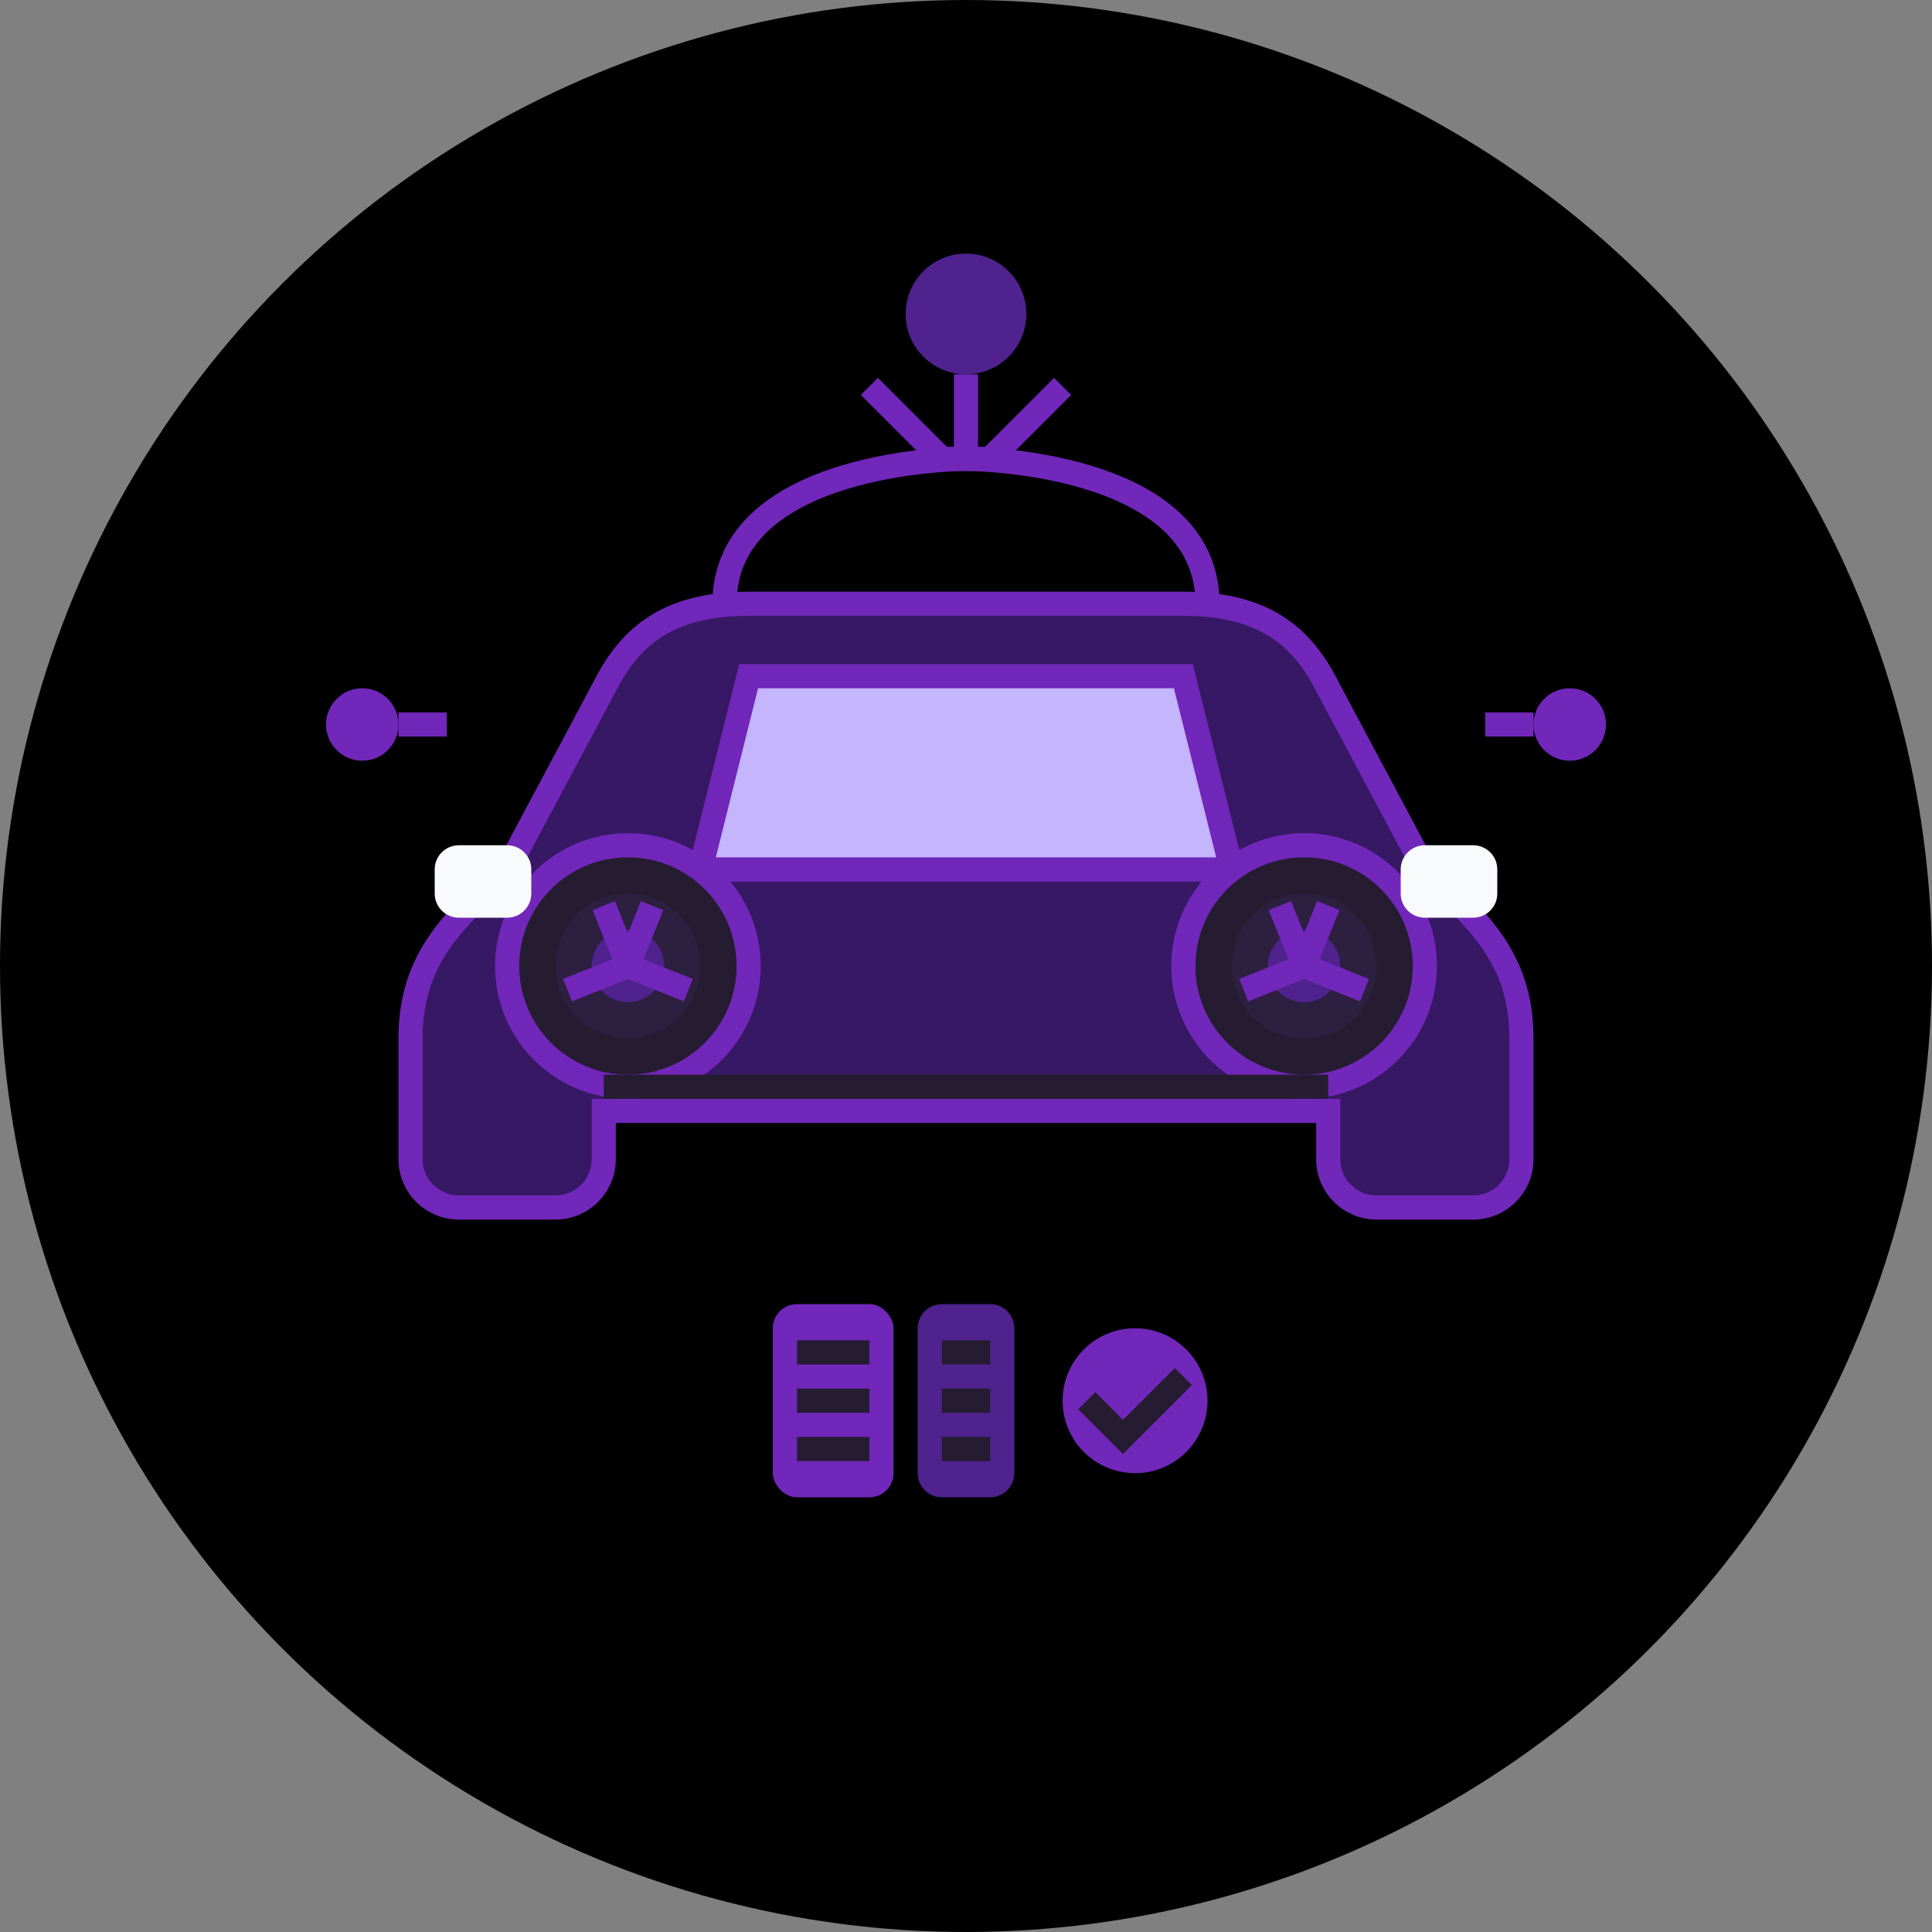 <svg
    width="80"
    height="80"
    viewBox="0 0 80 80"
    fill="none"
    xmlns="http://www.w3.org/2000/svg"
  >
    <rect x="0" y="0" width="80" height="80" fill="#808080" stroke="none"/>
    {/* Background gradient circle */}
    <circle cx="40" cy="40" r="40" fill="url(#autoRentalGradient)" />
    
    {/* Subtle inner glow */}
    <circle cx="40" cy="40" r="36" fill="url(#rentalInnerGlow)" opacity="0.6" />
    
    {/* Modern SUV/luxury vehicle silhouette */}
    <path
      d="M59 36L55 28.5C54 26.5 52.5 25 49 25H31C27.5 25 26 26.5 25 28.5L21 36C19 38 17 39.5 17 43V48C17 49.105 17.895 50 19 50H23C24.105 50 25 49.105 25 48V46H55V48C55 49.105 55.895 50 57 50H61C62.105 50 63 49.105 63 48V43C63 39.5 61 38 59 36Z"
      fill="#371864"
      stroke="#7127ba"
      strokeWidth="1.5"
      strokeLinejoin="round"
    />
    
    {/* Modern car grille */}
    <path
      d="M27 36H53"
      stroke="#7127ba"
      strokeWidth="1.5"
      strokeLinecap="round"
    />
    
    {/* Windows with reflections */}
    <path
      d="M31 28L29 36H51L49 28H31Z"
      fill="#C4B5FD"
      fillOpacity="0.2"
      stroke="#7127ba"
      strokeWidth="0.8"
    />
    
    <path 
      d="M33 30L32 34"
      stroke="#C4B5FD"
      strokeWidth="0.8"
      strokeLinecap="round"
    />
    
    <path 
      d="M47 30L48 34"
      stroke="#C4B5FD"
      strokeWidth="0.8"
      strokeLinecap="round"
    />
    
    {/* Wheels with premium details */}
    <circle cx="26" cy="40" r="5" fill="#251c31" stroke="#7127ba" strokeWidth="1.5" />
    <circle cx="26" cy="40" r="3" fill="#2D1F40" />
    <circle cx="26" cy="40" r="1.5" fill="#4F228D" />
    <path
      d="M25 37.5L26 40L28.5 41"
      stroke="#7127ba"
      strokeWidth="0.8"
      strokeLinecap="round"
    />
    <path
      d="M27 37.5L26 40L23.5 41"
      stroke="#7127ba"
      strokeWidth="0.8"
      strokeLinecap="round"
    />
    
    <circle cx="54" cy="40" r="5" fill="#251c31" stroke="#7127ba" strokeWidth="1.5" />
    <circle cx="54" cy="40" r="3" fill="#2D1F40" />
    <circle cx="54" cy="40" r="1.5" fill="#4F228D" />
    <path
      d="M53 37.5L54 40L56.5 41"
      stroke="#7127ba"
      strokeWidth="0.8"
      strokeLinecap="round"
    />
    <path
      d="M55 37.5L54 40L51.5 41"
      stroke="#7127ba"
      strokeWidth="0.8"
      strokeLinecap="round"
    />
    
    {/* Headlights */}
    <path
      d="M22 36C22 35.448 21.552 35 21 35H19C18.448 35 18 35.448 18 36V37C18 37.552 18.448 38 19 38H21C21.552 38 22 37.552 22 37V36Z"
      fill="#F9FAFB"
    />
    
    <path
      d="M62 36C62 35.448 61.552 35 61 35H59C58.448 35 58 35.448 58 36V37C58 37.552 58.448 38 59 38H61C61.552 38 62 37.552 62 37V36Z"
      fill="#F9FAFB"
    />
    
    {/* Bumper */}
    <path
      d="M25 45H55"
      stroke="#251c31"
      strokeWidth="1.5"
      strokeLinecap="round"
    />
    
    {/* Rental business elements */}
    <path
      d="M30 25C30 19 40 19 40 19C40 19 50 19 50 25"
      stroke="#7127ba"
      strokeWidth="1.5"
      strokeLinecap="round"
      strokeDasharray="1 2"
    />
    
    {/* Key icon */}
    <circle cx="40" cy="13" r="2.5" fill="#4F228D" />
    <path
      d="M40 15.5V19"
      stroke="#7127ba"
      strokeWidth="1.5"
      strokeLinecap="round"
    />
    <path
      d="M36 16L39 19H41L44 16"
      stroke="#7127ba"
      strokeWidth="1.5"
      strokeLinecap="round"
      strokeLinejoin="round"
    />
    
    {/* Digital rental tracking */}
    <circle cx="15" cy="30" r="1.5" fill="#7127ba" fillOpacity="0.6" />
    <circle cx="65" cy="30" r="1.5" fill="#7127ba" fillOpacity="0.6" />
    
    <path
      d="M16.5 30H18.5"
      stroke="#7127ba"
      strokeWidth="1"
      strokeLinecap="round"
    />
    
    <path
      d="M63.5 30H61.5"
      stroke="#7127ba"
      strokeWidth="1"
      strokeLinecap="round"
    />
    
    {/* Rental documents */}
    <path
      d="M39 54H41C41.552 54 42 54.448 42 55V61C42 61.552 41.552 62 41 62H39C38.448 62 38 61.552 38 61V55C38 54.448 38.448 54 39 54Z"
      fill="#4F228D"
    />
    <path
      d="M39 56H41"
      stroke="#251c31"
      strokeWidth="0.5"
      strokeLinecap="round"
    />
    <path
      d="M39 58H41"
      stroke="#251c31"
      strokeWidth="0.5"
      strokeLinecap="round"
    />
    <path
      d="M39 60H41"
      stroke="#251c31"
      strokeWidth="0.5"
      strokeLinecap="round"
    />
    
    {/* Calendar for booking */}
    <rect x="32" y="54" width="5" height="8" rx="1" fill="#7127ba" fillOpacity="0.7" />
    <path
      d="M33 56H36"
      stroke="#251c31"
      strokeWidth="0.5"
      strokeLinecap="round"
    />
    <path
      d="M33 58H36"
      stroke="#251c31"
      strokeWidth="0.5"
      strokeLinecap="round"
    />
    <path
      d="M33 60H36"
      stroke="#251c31"
      strokeWidth="0.5"
      strokeLinecap="round"
    />
    
    {/* Digital check elements */}
    <circle cx="47" cy="58" r="3" fill="#7127ba" fillOpacity="0.7" />
    <path
      d="M45 58L46.5 59.5L49 57"
      stroke="#251c31"
      strokeWidth="0.8"
      strokeLinecap="round"
      strokeLinejoin="round"
    />
    
    {/* Gradients definitions */}
    <defs>
      <linearGradient id="autoRentalGradient" x1="15" y1="10" x2="65" y2="70" gradientUnits="userSpaceOnUse">
        <stop offset="0" stopColor="#251c31" />
        <stop offset="1" stopColor="#1a0b2e" />
      </linearGradient>
      <radialGradient id="rentalInnerGlow" cx="40" cy="40" r="36" gradientUnits="userSpaceOnUse">
        <stop offset="0.6" stopColor="#251c31" stopOpacity="0" />
        <stop offset="1" stopColor="#7127ba" stopOpacity="0.2" />
      </radialGradient>
    </defs>
  </svg>